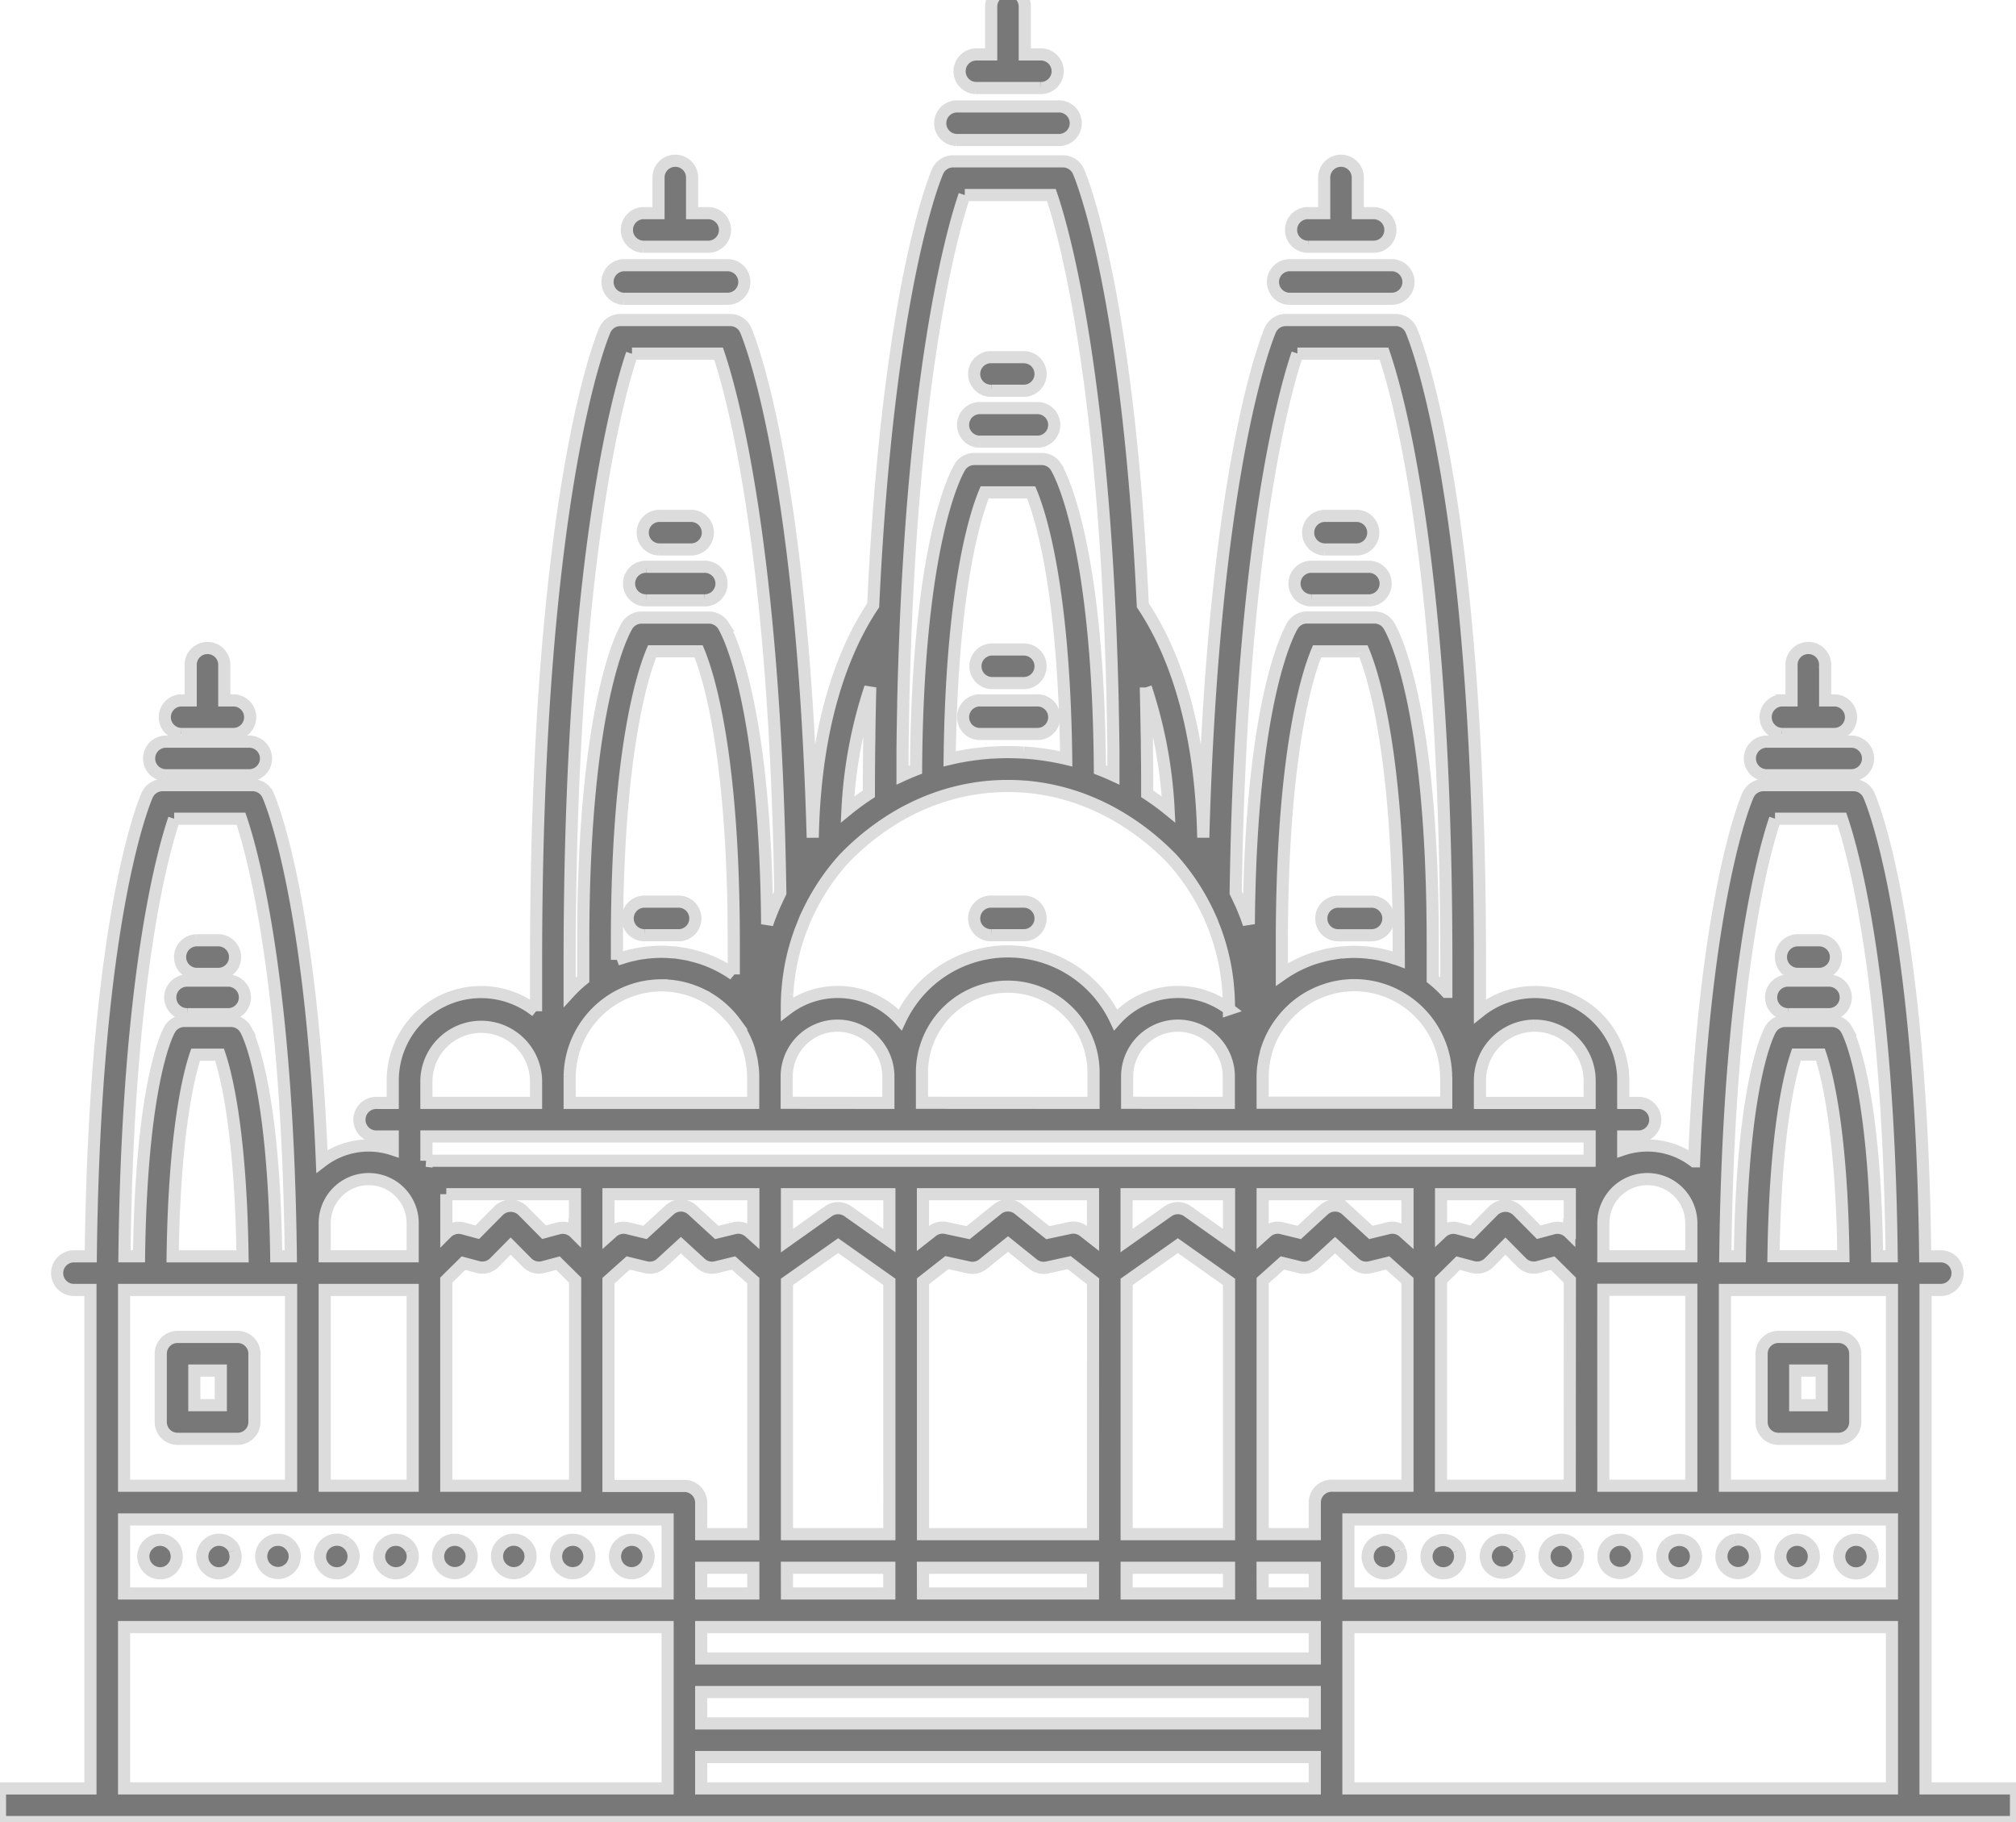 <svg xmlns="http://www.w3.org/2000/svg" xmlns:xlink="http://www.w3.org/1999/xlink" width="83" height="75" viewBox="0 0 83 75">
  <defs>
    <clipPath id="clip-path">
      <rect id="Rectangle_2336" data-name="Rectangle 2336" width="83" height="75" transform="translate(0 0.392)" fill="#787878" stroke="#dcdcdc" stroke-width="0.5"/>
    </clipPath>
  </defs>
  <g id="Group_2932" data-name="Group 2932" transform="translate(0 -0.392)">
    <g id="Group_2931" data-name="Group 2931" clip-path="url(#clip-path)">
      <path id="Path_2928" data-name="Path 2928" d="M83,107.659H79.276V87.14h.653a.692.692,0,0,0,0-1.383h-.666c-.162-14.03-2.233-18.79-2.323-18.988a.693.693,0,0,0-.631-.407H72.6a.693.693,0,0,0-.631.407c-.081.179-1.769,4.059-2.222,15.077a3.167,3.167,0,0,0-2.917-.49v-.531h.653a.692.692,0,0,0,0-1.383h-.653V78.52a3.636,3.636,0,0,0-5.9-2.851v-2c0-19.343-2.717-25.774-2.833-26.039a.691.691,0,0,0-.634-.414h-4.53a.692.692,0,0,0-.634.415c-.1.228-2.333,5.532-2.76,20.89-.1-4.914-1.368-7.888-2.489-9.562C46.441,45.93,44.5,41.323,44.4,41.1a.692.692,0,0,0-.634-.414h-4.53a.692.692,0,0,0-.634.414c-.1.223-2.043,4.83-2.652,17.86-1.121,1.673-2.392,4.647-2.489,9.562-.427-15.357-2.66-20.661-2.76-20.89a.692.692,0,0,0-.634-.415h-4.53a.691.691,0,0,0-.634.414c-.116.264-2.831,6.7-2.833,26.039v2a3.636,3.636,0,0,0-5.9,2.851v.921h-.653a.692.692,0,1,0,0,1.383h.653v.531a3.167,3.167,0,0,0-2.917.491c-.453-11.019-2.141-14.9-2.222-15.077a.693.693,0,0,0-.631-.407H6.69a.692.692,0,0,0-.63.407c-.089.2-2.161,4.959-2.323,18.988H3.071a.692.692,0,1,0,0,1.383h.653v20.519H0v1.383H83ZM5.108,87.14h6.877V95.2H5.108Zm2-1.383c.072-5.129.67-7.484.945-8.3h.986c.278.827.874,3.183.946,8.3Zm10.448-3.935v-1h47.89v1H17.555ZM25.4,73.553v-.8c.005-7.7,1.051-10.95,1.447-11.9h1.915c.4.962,1.442,4.209,1.448,11.9v1.4a5.134,5.134,0,0,0-1.432-.7l-.058-.016c-.065-.019-.131-.036-.2-.053-.037-.01-.074-.021-.112-.03s-.082-.02-.123-.028-.081-.012-.121-.02q-.132-.024-.265-.042c-.043-.006-.085-.014-.128-.018l-.066,0c-.156-.015-.313-.024-.471-.024s-.336.009-.5.025l-.04,0c-.037,0-.072.012-.109.017l-.013,0c-.11.014-.221.029-.33.05l-.08.016c-.03.006-.058.016-.088.023l-.015,0c-.1.023-.2.047-.3.076l-.119.037-.056.02-.012,0c-.06.02-.12.037-.179.059m16.739-8.525-.042,0c-.2-.011-.395-.018-.594-.018s-.4.007-.594.018l-.041,0a10.439,10.439,0,0,0-1.763.259c.085-7.033,1.061-10.054,1.441-10.968h1.915c.383.922,1.357,3.944,1.442,10.968a10.439,10.439,0,0,0-1.763-.259m-9.722,9.955c0-.069.01-.138.016-.207.007-.1.015-.192.026-.288s.021-.172.033-.258.021-.149.034-.223c.016-.1.032-.19.051-.284.012-.062.026-.123.04-.185.022-.1.044-.2.07-.3.012-.047.026-.094.039-.14.05-.185.107-.368.169-.548.024-.068.046-.137.071-.2s.059-.15.089-.225.067-.167.1-.25.061-.136.092-.2c.041-.088.084-.176.128-.263a9.133,9.133,0,0,1,1.367-2,10.433,10.433,0,0,1,2.076-1.674l0,0a9.4,9.4,0,0,1,1.822-.858q.333-.114.67-.2l.058-.014q.321-.081.646-.136l.063-.011q.338-.056.678-.085l.025,0a8.729,8.729,0,0,1,1.439,0l.023,0q.341.029.68.085l.061.011q.326.056.648.137l.057.014q.337.087.668.2a9.376,9.376,0,0,1,1.824.858l0,0A10.458,10.458,0,0,1,48.258,69.4a9.137,9.137,0,0,1,1.368,2c.044.087.087.175.128.263.031.067.062.135.092.2s.07.166.1.249.061.15.089.226.047.135.07.2c.062.181.119.364.169.55.013.047.027.093.039.14.025.1.047.2.07.3.013.062.027.123.04.185.019.094.035.189.051.285q.018.111.033.223c.012.086.024.172.033.259s.018.191.026.287c.005.069.012.138.016.207.009.169.015.338.015.508v.1a3.456,3.456,0,0,0-4.666.44,4.9,4.9,0,0,0-8.87,0,3.456,3.456,0,0,0-4.666-.44v-.1c0-.17.006-.34.015-.508m27.133,3.4v1.06H51.984V78.38c0-.128.007-.254.019-.379h0c0-.043.013-.084.019-.126.011-.083.021-.166.038-.248,0-.023.012-.045.017-.069.023-.1.047-.2.077-.3l0-.009a3.765,3.765,0,0,1,.533-1.062c.074-.1.153-.2.236-.3l.069-.076c.077-.083.157-.161.24-.237l.069-.063a3.791,3.791,0,0,1,.708-.483l.041-.02q.167-.085.342-.154l.091-.033c.1-.037.207-.069.313-.1l.109-.028c.105-.025.212-.043.319-.059.029,0,.058-.01.087-.013l.023,0a3.727,3.727,0,0,1,.427-.026c.117,0,.233.007.347.017l.089.01c.093.011.184.024.274.042l.066.013a3.8,3.8,0,0,1,3,3.657s0,.006,0,.009,0,.022,0,.034m-13.132,1.06V78.355a2.093,2.093,0,0,1,4.186,0v1.086Zm-8.447,0V78.13a3.532,3.532,0,0,1,7.063,0v1.311Zm-5.569,0V78.355a2.093,2.093,0,0,1,4.186,0v1.086Zm25.2-5.888c-.059-.022-.119-.039-.179-.059l-.012,0-.056-.02-.119-.037c-.1-.029-.2-.053-.3-.076l-.015,0c-.03-.007-.058-.016-.088-.023l-.08-.016c-.109-.021-.219-.036-.33-.05l-.013,0c-.037,0-.072-.013-.109-.017l-.04,0c-.166-.016-.334-.025-.5-.025s-.315.009-.471.024l-.066,0c-.043,0-.085.013-.128.018q-.133.017-.265.042c-.04.007-.081.011-.121.02s-.081.019-.122.028-.077.021-.116.031c-.064.016-.128.033-.192.051l-.06.016a5.135,5.135,0,0,0-1.432.7v-1.4c.006-7.7,1.051-10.95,1.447-11.9h1.915c.4.962,1.442,4.209,1.448,11.9ZM23.454,78.52v-.14c0-.013,0-.026,0-.039v0a3.8,3.8,0,0,1,3-3.657l.065-.012c.09-.018.182-.031.275-.042l.089-.01c.114-.01.23-.017.347-.017a3.727,3.727,0,0,1,.427.026l.023,0,.088.013c.107.016.214.034.319.059l.109.028q.159.042.313.1l.091.033q.175.068.342.153l.041.02a3.8,3.8,0,0,1,.707.482c.025.022.049.045.074.067q.121.109.233.23l.076.084q.117.134.222.279a3.763,3.763,0,0,1,.544,1.076l0,.007c.03.1.055.2.077.3.005.023.012.045.017.068.016.081.027.164.038.248.006.042.014.083.019.126h0c.012.125.019.251.019.379v1.06H23.454ZM77.893,95.2H71.016V87.14h6.877Zm-4.877-9.448c.072-5.129.67-7.484.946-8.3h.986c.278.827.875,3.183.946,8.3ZM18.373,95.2V86.738l.707-.7.6.16a.693.693,0,0,0,.671-.181l.674-.681.675.681a.692.692,0,0,0,.671.181l.6-.16.707.7V95.2ZM13.368,87.14h3.622V95.2H13.368ZM31.016,83.2v1.7l-.162-.145a.687.687,0,0,0-.626-.156l-.717.175-1.01-.926a.691.691,0,0,0-.935,0l-1.01.926L25.84,84.6a.688.688,0,0,0-.626.156l-.162.145V83.2Zm5.6,0v1.908l-1.709-1.207a.692.692,0,0,0-.8,0L32.4,85.112V83.2ZM45,83.2v1.822l-.383-.3a.693.693,0,0,0-.571-.132l-.907.194-1.207-.97a.692.692,0,0,0-.867,0l-1.207.97-.906-.194a.692.692,0,0,0-.571.132l-.383.3V83.2Zm5.6,0v1.908l-1.709-1.207a.692.692,0,0,0-.8,0l-1.709,1.207V83.2Zm7.347,0v1.7l-.162-.145a.687.687,0,0,0-.626-.156l-.717.175-1.01-.926a.692.692,0,0,0-.935,0l-1.009.926-.717-.175a.689.689,0,0,0-.625.156l-.162.145V83.2Zm8.063,3.935h3.622V95.2H66.011ZM64.627,95.2h-5.3V86.737l.707-.7.6.16a.693.693,0,0,0,.671-.181l.675-.681.674.681a.692.692,0,0,0,.671.181l.6-.16.707.7ZM46.385,98.577H50.6v1.059H46.385Zm-8.387,0h7v1.059H38Zm-5.6,0h4.216v1.059H32.4Zm-3.53,0h2.147v1.059H28.869ZM32.4,86.807l2.108-1.489,2.108,1.489V97.194H32.4ZM50.6,97.194H46.385V86.807l2.108-1.489L50.6,86.807Zm-5.6,0H38V86.785l.982-.769.911.2a.694.694,0,0,0,.578-.137l1.03-.828,1.031.828a.7.7,0,0,0,.578.137l.911-.2.981.769Zm6.982,1.383h2.147v1.059H51.984ZM54.823,95.2a.692.692,0,0,0-.692.692v1.3H51.984V86.757l.813-.727.722.176a.689.689,0,0,0,.632-.162l.814-.747.815.747a.689.689,0,0,0,.631.162l.722-.176.813.727V95.2ZM25.052,86.757l.813-.727.722.176a.689.689,0,0,0,.631-.162l.815-.747.815.747a.688.688,0,0,0,.631.162l.722-.176.813.727V97.194H28.869V95.9a.692.692,0,0,0-.692-.692H25.052Zm3.817,14.262H54.131v1.291H28.869Zm26.646-4.432H77.893v3.049H55.515ZM64.627,84.8l-.019-.019a.694.694,0,0,0-.665-.175l-.59.159-.883-.891a.712.712,0,0,0-.983,0l-.883.891-.59-.159a.7.7,0,0,0-.665.175l-.019.018V83.2h5.3V84.8ZM18.373,83.2h5.3V84.8l-.019-.019a.694.694,0,0,0-.665-.175l-.59.159-.883-.891a.712.712,0,0,0-.983,0l-.883.891-.59-.159a.7.7,0,0,0-.665.175l-.019.019V83.2ZM5.108,96.587H27.486v3.049H5.108Zm23.761,7.106H54.131v1.291H28.869Zm26.646-2.674H77.893v6.639H55.515ZM73.078,67.744H75.83c.476,1.4,1.918,6.571,2.051,18.012h-.6c-.095-7.027-1.135-9.11-1.256-9.331a.692.692,0,0,0-.605-.357H73.493a.692.692,0,0,0-.605.357c-.122.22-1.161,2.3-1.256,9.331h-.6c.133-11.444,1.576-16.612,2.051-18.012M69.633,84.389v1.367H66.011V84.389a1.811,1.811,0,0,1,3.622,0m-6.445-8.126a2.26,2.26,0,0,1,2.258,2.258v.921H60.93V78.52a2.26,2.26,0,0,1,2.257-2.258M53.415,48.6h3.567c.574,1.679,2.562,8.682,2.564,25.07v1.2a5.216,5.216,0,0,0-.56-.524v-1.6c-.007-10.012-1.739-12.85-1.813-12.965a.692.692,0,0,0-.584-.32H53.807a.692.692,0,0,0-.584.32c-.072.113-1.728,2.83-1.809,12.3-.033-.1-.067-.193-.1-.288-.017-.047-.037-.093-.055-.14-.043-.109-.086-.217-.132-.324-.031-.073-.065-.145-.1-.217s-.073-.159-.112-.237c-.014-.029-.027-.058-.041-.087.215-14.279,2.005-20.606,2.542-22.194M47.171,62.339a18.977,18.977,0,0,1,.94,5.023,10.523,10.523,0,0,0-.88-.643c0-.128,0-.253,0-.38q0-.784-.012-1.539c0-.177,0-.353-.007-.53-.01-.646-.022-1.279-.037-1.893,0-.012,0-.025,0-.037m-7.454-20.27h3.566c.472,1.392,1.9,6.42,2.4,17.258.023.517.044,1.043.062,1.574.005.154.011.31.016.467.017.536.033,1.076.045,1.623,0,.036,0,.072,0,.108.013.6.022,1.208.03,1.821,0,.136,0,.275,0,.413,0,.205,0,.413,0,.62q-.274-.126-.557-.236c-.064-9.6-1.738-12.346-1.81-12.46a.692.692,0,0,0-.584-.321H40.109a.692.692,0,0,0-.584.321c-.072.114-1.746,2.862-1.81,12.46q-.283.11-.557.236c0-.206,0-.415,0-.62,0-.138,0-.276,0-.413.007-.612.016-1.22.029-1.82,0-.039,0-.076,0-.115.012-.545.027-1.083.045-1.616.005-.158.01-.315.016-.471.019-.529.039-1.054.062-1.57.493-10.841,1.926-15.869,2.4-17.259M35.828,62.379c-.016.613-.028,1.245-.037,1.89q0,.265-.007.531-.009.755-.012,1.539c0,.128,0,.252,0,.381a10.55,10.55,0,0,0-.88.643,18.975,18.975,0,0,1,.94-5.023c0,.013,0,.027,0,.04M26.019,48.6h3.565c.538,1.59,2.327,7.917,2.542,22.194-.014.029-.027.058-.041.087-.039.079-.075.158-.112.237s-.067.144-.1.217c-.046.107-.089.215-.132.323-.019.047-.038.094-.056.141-.036.095-.069.191-.1.287-.082-9.469-1.737-12.186-1.809-12.3a.692.692,0,0,0-.584-.32H26.41a.692.692,0,0,0-.584.32c-.073.116-1.806,2.953-1.813,12.966v1.6a5.216,5.216,0,0,0-.56.524v-1.2c0-16.321,1.993-23.378,2.566-25.07M17.555,78.52a2.258,2.258,0,0,1,4.515,0v.921H17.555Zm-4.187,5.869a1.811,1.811,0,1,1,3.622,0v1.367H13.368ZM7.17,67.744H9.922c.476,1.4,1.918,6.571,2.051,18.012h-.6c-.094-7.027-1.134-9.11-1.256-9.331a.691.691,0,0,0-.605-.357H7.585a.692.692,0,0,0-.605.357c-.122.22-1.161,2.3-1.256,9.331h-.6C5.252,74.312,6.695,69.144,7.17,67.744M5.108,101.019H27.486v6.64H5.108Zm23.761,5.349H54.131v1.291H28.869Z" transform="translate(0 -33.651)" fill="#787878" stroke="#dcdcdc" stroke-width="0.5"/>
      <path id="Path_2929" data-name="Path 2929" d="M224.407,29h4.249a.692.692,0,0,0,0-1.383h-4.249a.692.692,0,0,0,0,1.383" transform="translate(-185.031 -22.845)" fill="#787878" stroke="#dcdcdc" stroke-width="0.5"/>
      <path id="Path_2930" data-name="Path 2930" d="M229.018,4.016h2.654a.692.692,0,1,0,0-1.383h-.636V.692a.692.692,0,1,0-1.383,0V2.633h-.635a.692.692,0,0,0,0,1.383" transform="translate(-188.845)" fill="#787878" stroke="#dcdcdc" stroke-width="0.5"/>
      <path id="Path_2931" data-name="Path 2931" d="M229.84,100.793h2.369a.692.692,0,1,0,0-1.383H229.84a.692.692,0,0,0,0,1.383" transform="translate(-189.524 -82.22)" fill="#787878" stroke="#dcdcdc" stroke-width="0.5"/>
      <path id="Path_2932" data-name="Path 2932" d="M232.788,88.674h1.35a.692.692,0,0,0,0-1.383h-1.35a.692.692,0,1,0,0,1.383" transform="translate(-191.963 -72.197)" fill="#787878" stroke="#dcdcdc" stroke-width="0.5"/>
      <path id="Path_2933" data-name="Path 2933" d="M229.84,168.992a.692.692,0,0,0,0,1.383h2.369a.692.692,0,1,0,0-1.383Z" transform="translate(-189.524 -139.77)" fill="#787878" stroke="#dcdcdc" stroke-width="0.5"/>
      <path id="Path_2934" data-name="Path 2934" d="M232.788,156.873a.692.692,0,0,0,0,1.383h1.35a.692.692,0,0,0,0-1.383Z" transform="translate(-191.963 -129.747)" fill="#787878" stroke="#dcdcdc" stroke-width="0.5"/>
      <path id="Path_2935" data-name="Path 2935" d="M232.788,218.285h1.35a.692.692,0,0,0,0-1.383h-1.35a.692.692,0,1,0,0,1.383" transform="translate(-191.963 -179.396)" fill="#787878" stroke="#dcdcdc" stroke-width="0.5"/>
      <path id="Path_2936" data-name="Path 2936" d="M150.29,218.285h1.35a.692.692,0,1,0,0-1.383h-1.35a.692.692,0,1,0,0,1.383" transform="translate(-123.73 -179.396)" fill="#787878" stroke="#dcdcdc" stroke-width="0.5"/>
      <path id="Path_2937" data-name="Path 2937" d="M314.594,217.594a.692.692,0,0,0,.692.692h1.351a.692.692,0,1,0,0-1.383h-1.351a.692.692,0,0,0-.692.692" transform="translate(-260.195 -179.396)" fill="#787878" stroke="#dcdcdc" stroke-width="0.5"/>
      <path id="Path_2938" data-name="Path 2938" d="M303.626,66.78h4.248a.692.692,0,0,0,0-1.383h-4.248a.692.692,0,0,0,0,1.383" transform="translate(-250.552 -54.089)" fill="#787878" stroke="#dcdcdc" stroke-width="0.5"/>
      <path id="Path_2939" data-name="Path 2939" d="M308.235,44.2h2.655a.692.692,0,1,0,0-1.383h-.625V41.378a.692.692,0,1,0-1.383,0v1.438h-.646a.692.692,0,1,0,0,1.383" transform="translate(-254.364 -33.651)" fill="#787878" stroke="#dcdcdc" stroke-width="0.5"/>
      <path id="Path_2940" data-name="Path 2940" d="M309.059,138.569h2.369a.692.692,0,0,0,0-1.383h-2.369a.692.692,0,1,0,0,1.383" transform="translate(-255.045 -113.464)" fill="#787878" stroke="#dcdcdc" stroke-width="0.5"/>
      <path id="Path_2941" data-name="Path 2941" d="M312.006,126.449h1.35a.692.692,0,0,0,0-1.383h-1.35a.692.692,0,0,0,0,1.383" transform="translate(-257.483 -103.44)" fill="#787878" stroke="#dcdcdc" stroke-width="0.5"/>
      <path id="Path_2942" data-name="Path 2942" d="M417.2,180.2h3.481a.692.692,0,1,0,0-1.383H417.2a.692.692,0,0,0,0,1.383" transform="translate(-344.49 -147.896)" fill="#787878" stroke="#dcdcdc" stroke-width="0.5"/>
      <path id="Path_2943" data-name="Path 2943" d="M420.981,160.19h2.175a.692.692,0,0,0,0-1.383h-.4v-1.438a.692.692,0,1,0-1.383,0v1.438h-.4a.692.692,0,0,0,0,1.383" transform="translate(-347.614 -129.585)" fill="#787878" stroke="#dcdcdc" stroke-width="0.5"/>
      <path id="Path_2944" data-name="Path 2944" d="M422.54,237.088h1.636a.692.692,0,1,0,0-1.383H422.54a.692.692,0,1,0,0,1.383" transform="translate(-348.903 -194.948)" fill="#787878" stroke="#dcdcdc" stroke-width="0.5"/>
      <path id="Path_2945" data-name="Path 2945" d="M424.575,227.485h.933a.692.692,0,0,0,0-1.383h-.933a.692.692,0,0,0,0,1.383" transform="translate(-350.587 -187.005)" fill="#787878" stroke="#dcdcdc" stroke-width="0.5"/>
      <path id="Path_2946" data-name="Path 2946" d="M145.188,66.78h4.249a.692.692,0,1,0,0-1.383h-4.249a.692.692,0,0,0,0,1.383" transform="translate(-119.51 -54.089)" fill="#787878" stroke="#dcdcdc" stroke-width="0.5"/>
      <path id="Path_2947" data-name="Path 2947" d="M149.8,44.2h2.654a.692.692,0,1,0,0-1.383h-.636V41.378a.692.692,0,1,0-1.383,0v1.438H149.8a.692.692,0,0,0,0,1.383" transform="translate(-123.324 -33.651)" fill="#787878" stroke="#dcdcdc" stroke-width="0.5"/>
      <path id="Path_2948" data-name="Path 2948" d="M150.622,138.569h2.37a.692.692,0,1,0,0-1.383h-2.37a.692.692,0,1,0,0,1.383" transform="translate(-124.005 -113.464)" fill="#787878" stroke="#dcdcdc" stroke-width="0.5"/>
      <path id="Path_2949" data-name="Path 2949" d="M153.569,126.449h1.35a.692.692,0,0,0,0-1.383h-1.35a.692.692,0,0,0,0,1.383" transform="translate(-126.442 -103.44)" fill="#787878" stroke="#dcdcdc" stroke-width="0.5"/>
      <path id="Path_2950" data-name="Path 2950" d="M36.047,180.2h3.481a.692.692,0,0,0,0-1.383H36.047a.692.692,0,0,0,0,1.383" transform="translate(-29.242 -147.896)" fill="#787878" stroke="#dcdcdc" stroke-width="0.5"/>
      <path id="Path_2951" data-name="Path 2951" d="M39.825,160.19H42a.692.692,0,0,0,0-1.383h-.4v-1.438a.692.692,0,1,0-1.383,0v1.438h-.4a.692.692,0,0,0,0,1.383" transform="translate(-32.366 -129.585)" fill="#787878" stroke="#dcdcdc" stroke-width="0.5"/>
      <path id="Path_2952" data-name="Path 2952" d="M41.381,237.088h1.637a.692.692,0,1,0,0-1.383H41.381a.692.692,0,1,0,0,1.383" transform="translate(-33.653 -194.948)" fill="#787878" stroke="#dcdcdc" stroke-width="0.5"/>
      <path id="Path_2953" data-name="Path 2953" d="M43.419,227.485h.932a.692.692,0,0,0,0-1.383h-.932a.692.692,0,0,0,0,1.383" transform="translate(-35.339 -187.005)" fill="#787878" stroke="#dcdcdc" stroke-width="0.5"/>
      <path id="Path_2954" data-name="Path 2954" d="M420.12,324.719h2.473a.692.692,0,0,0,.692-.692v-2.81a.692.692,0,0,0-.692-.692H420.12a.692.692,0,0,0-.692.692v2.81a.692.692,0,0,0,.692.692m.692-2.81h1.09v1.427h-1.09Z" transform="translate(-346.902 -265.101)" fill="#787878" stroke="#dcdcdc" stroke-width="0.5"/>
      <path id="Path_2955" data-name="Path 2955" d="M41.436,320.525H38.963a.692.692,0,0,0-.692.692v2.81a.692.692,0,0,0,.692.692h2.473a.692.692,0,0,0,.692-.692v-2.81a.692.692,0,0,0-.692-.692m-.692,2.81h-1.09v-1.427h1.09Z" transform="translate(-31.653 -265.101)" fill="#787878" stroke="#dcdcdc" stroke-width="0.5"/>
      <path id="Path_2956" data-name="Path 2956" d="M35.43,369.22a.53.53,0,0,0-.066-.121.492.492,0,0,0-.086-.1.69.69,0,0,0-.622-.19.773.773,0,0,0-.128.038.673.673,0,0,0-.121.066.5.5,0,0,0-.1.086.5.5,0,0,0-.086.1.683.683,0,0,0-.066.121.782.782,0,0,0-.038.128.606.606,0,0,0-.014.135.7.7,0,0,0,.692.692.568.568,0,0,0,.135-.014.608.608,0,0,0,.131-.038.68.68,0,0,0,.118-.066.5.5,0,0,0,.1-.086.68.68,0,0,0,.2-.488.6.6,0,0,0-.014-.135.765.765,0,0,0-.038-.128" transform="translate(-28.202 -305.022)" fill="#787878" stroke="#dcdcdc" stroke-width="0.5"/>
      <path id="Path_2957" data-name="Path 2957" d="M49.466,369.214a.694.694,0,0,0-.062-.121.651.651,0,0,0-.086-.1.682.682,0,0,0-.623-.19.559.559,0,0,0-.131.038.781.781,0,0,0-.117.066.5.5,0,0,0-.1.086.508.508,0,0,0-.086.1.529.529,0,0,0-.066.121.545.545,0,0,0-.038.128.6.6,0,0,0-.014.135.674.674,0,0,0,.2.488.5.5,0,0,0,.1.086.563.563,0,0,0,.117.066.582.582,0,0,0,.128.038.615.615,0,0,0,.138.014.687.687,0,0,0,.488-.2.675.675,0,0,0,.2-.488.915.915,0,0,0-.014-.135.791.791,0,0,0-.042-.128" transform="translate(-39.814 -305.016)" fill="#787878" stroke="#dcdcdc" stroke-width="0.5"/>
      <path id="Path_2958" data-name="Path 2958" d="M63.505,369.221a.671.671,0,0,0-.062-.121.651.651,0,0,0-.086-.1.5.5,0,0,0-.1-.086.594.594,0,0,0-.121-.066.524.524,0,0,0-.128-.038.709.709,0,0,0-.27,0,.6.6,0,0,0-.249.1.521.521,0,0,0-.108.086.907.907,0,0,0-.086.1.671.671,0,0,0-.062.121.554.554,0,0,0-.038.128.6.6,0,0,0-.014.135.864.864,0,0,0,.011.135.825.825,0,0,0,.042.131.764.764,0,0,0,.062.118.651.651,0,0,0,.086.1.694.694,0,0,0,.491.2.59.59,0,0,0,.135-.014.524.524,0,0,0,.128-.038.492.492,0,0,0,.118-.066.527.527,0,0,0,.107-.086.675.675,0,0,0,.2-.488.87.87,0,0,0-.014-.135.729.729,0,0,0-.042-.128" transform="translate(-51.426 -305.023)" fill="#787878" stroke="#dcdcdc" stroke-width="0.5"/>
      <path id="Path_2959" data-name="Path 2959" d="M77.276,368.908a.8.8,0,0,0-.121-.066.892.892,0,0,0-.128-.038.708.708,0,0,0-.626.187.82.82,0,0,0-.086.107.69.69,0,0,0-.062.121.79.79,0,0,0-.042.128.914.914,0,0,0-.014.135.681.681,0,0,0,.2.488.7.7,0,0,0,.225.152.687.687,0,0,0,.266.052.585.585,0,0,0,.135-.014.531.531,0,0,0,.128-.038.483.483,0,0,0,.117-.066.529.529,0,0,0,.108-.086.651.651,0,0,0,.086-.1.8.8,0,0,0,.062-.118.822.822,0,0,0,.041-.131.914.914,0,0,0,.014-.135.71.71,0,0,0-.2-.491.835.835,0,0,0-.1-.083" transform="translate(-63.021 -305.021)" fill="#787878" stroke="#dcdcdc" stroke-width="0.5"/>
      <path id="Path_2960" data-name="Path 2960" d="M91.569,369.221a.683.683,0,0,0-.062-.121.907.907,0,0,0-.086-.1.643.643,0,0,0-.107-.086.565.565,0,0,0-.118-.066.551.551,0,0,0-.131-.038.708.708,0,0,0-.27,0,.579.579,0,0,0-.128.038.594.594,0,0,0-.121.066.513.513,0,0,0-.1.086.651.651,0,0,0-.086.1.671.671,0,0,0-.062.121.79.79,0,0,0-.042.128.87.87,0,0,0-.014.135.682.682,0,0,0,.052.266.652.652,0,0,0,.152.221.52.52,0,0,0,.108.086.483.483,0,0,0,.117.066.526.526,0,0,0,.128.038.586.586,0,0,0,.135.014.685.685,0,0,0,.266-.052.7.7,0,0,0,.225-.152.641.641,0,0,0,.149-.221.705.705,0,0,0,.055-.266.87.87,0,0,0-.014-.135.743.743,0,0,0-.041-.128" transform="translate(-74.634 -305.023)" fill="#787878" stroke="#dcdcdc" stroke-width="0.5"/>
      <path id="Path_2961" data-name="Path 2961" d="M105.609,369.221a.524.524,0,0,0-.066-.121.6.6,0,0,0-.083-.1.651.651,0,0,0-.107-.086.791.791,0,0,0-.118-.066.8.8,0,0,0-.131-.038.709.709,0,0,0-.27,0,.77.77,0,0,0-.128.038.807.807,0,0,0-.121.066.5.5,0,0,0-.1.086.487.487,0,0,0-.086.1.673.673,0,0,0-.062.121.809.809,0,0,0-.041.128.914.914,0,0,0-.014.135.868.868,0,0,0,.014.135.836.836,0,0,0,.038.131.566.566,0,0,0,.066.118.487.487,0,0,0,.086.1.68.68,0,0,0,.487.2.615.615,0,0,0,.139-.014.579.579,0,0,0,.128-.038.567.567,0,0,0,.118-.066.649.649,0,0,0,.107-.086.89.89,0,0,0,.086-.1.814.814,0,0,0,.062-.118.77.77,0,0,0,.052-.266.6.6,0,0,0-.014-.135.782.782,0,0,0-.038-.128" transform="translate(-86.246 -305.023)" fill="#787878" stroke="#dcdcdc" stroke-width="0.5"/>
      <path id="Path_2962" data-name="Path 2962" d="M119.649,369.217a.572.572,0,0,0-.066-.118.749.749,0,0,0-.19-.19.756.756,0,0,0-.118-.066.916.916,0,0,0-.131-.038.714.714,0,0,0-.27,0,.752.752,0,0,0-.128.038.657.657,0,0,0-.121.066.507.507,0,0,0-.1.086.513.513,0,0,0-.086.1.571.571,0,0,0-.065.118.619.619,0,0,0-.038.131.594.594,0,0,0-.014.135.7.7,0,0,0,.052.266.686.686,0,0,0,.152.221.685.685,0,0,0,.225.152.476.476,0,0,0,.128.038.664.664,0,0,0,.27,0,.48.48,0,0,0,.128-.038.572.572,0,0,0,.121-.066.5.5,0,0,0,.1-.086.684.684,0,0,0,.152-.221.7.7,0,0,0,.052-.266.584.584,0,0,0-.014-.135.628.628,0,0,0-.038-.131" transform="translate(-97.859 -305.022)" fill="#787878" stroke="#dcdcdc" stroke-width="0.5"/>
      <path id="Path_2963" data-name="Path 2963" d="M133.685,369.221a.7.7,0,0,0-.062-.121.633.633,0,0,0-.086-.1.5.5,0,0,0-.1-.086.825.825,0,0,0-.121-.066.767.767,0,0,0-.128-.038.709.709,0,0,0-.27,0,.808.808,0,0,0-.131.038.764.764,0,0,0-.117.066.637.637,0,0,0-.107.086.874.874,0,0,0-.086.1.683.683,0,0,0-.062.121.563.563,0,0,0-.038.128.664.664,0,0,0,0,.27.589.589,0,0,0,.038.131.78.78,0,0,0,.062.118.633.633,0,0,0,.086.1.884.884,0,0,0,.107.09.731.731,0,0,0,.117.062.58.58,0,0,0,.128.038.612.612,0,0,0,.138.014.587.587,0,0,0,.135-.014.531.531,0,0,0,.128-.038.789.789,0,0,0,.121-.062.646.646,0,0,0,.1-.09.675.675,0,0,0,.2-.488.869.869,0,0,0-.014-.135.756.756,0,0,0-.041-.128" transform="translate(-109.47 -305.023)" fill="#787878" stroke="#dcdcdc" stroke-width="0.5"/>
      <path id="Path_2964" data-name="Path 2964" d="M147.726,369.216a.809.809,0,0,0-.062-.118.649.649,0,0,0-.086-.1.5.5,0,0,0-.1-.086.8.8,0,0,0-.121-.066.768.768,0,0,0-.128-.038.7.7,0,0,0-.626.19.905.905,0,0,0-.086.1.81.81,0,0,0-.062.118.628.628,0,0,0-.038.131.594.594,0,0,0-.014.135.7.7,0,0,0,.052.266.641.641,0,0,0,.149.221.7.7,0,0,0,.225.152.7.7,0,0,0,.958-.64.912.912,0,0,0-.014-.135.963.963,0,0,0-.042-.131" transform="translate(-121.083 -305.021)" fill="#787878" stroke="#dcdcdc" stroke-width="0.5"/>
      <path id="Path_2965" data-name="Path 2965" d="M326.947,369.216a.811.811,0,0,0-.062-.118.613.613,0,0,0-.086-.1.692.692,0,0,0-.622-.19.807.807,0,0,0-.131.038.753.753,0,0,0-.117.066.524.524,0,0,0-.108.086.692.692,0,0,0-.2.488.7.7,0,0,0,.052.266.645.645,0,0,0,.149.221.518.518,0,0,0,.108.086.547.547,0,0,0,.117.066.572.572,0,0,0,.128.038.594.594,0,0,0,.138.014.686.686,0,0,0,.487-.2.639.639,0,0,0,.149-.221.691.691,0,0,0,.052-.266.906.906,0,0,0-.01-.135.822.822,0,0,0-.041-.131" transform="translate(-269.314 -305.021)" fill="#787878" stroke="#dcdcdc" stroke-width="0.5"/>
      <path id="Path_2966" data-name="Path 2966" d="M340.97,369.262a.669.669,0,0,0-.062-.121.907.907,0,0,0-.086-.1.713.713,0,0,0-.979,0,.651.651,0,0,0-.086.1.673.673,0,0,0-.062.121.745.745,0,0,0-.042.128.871.871,0,0,0-.014.135.829.829,0,0,0,.014.135.777.777,0,0,0,.042.131.639.639,0,0,0,.149.221.692.692,0,0,0,.754.152.7.7,0,0,0,.225-.152.691.691,0,0,0,.2-.488.6.6,0,0,0-.014-.135.555.555,0,0,0-.038-.128" transform="translate(-280.91 -305.063)" fill="#787878" stroke="#dcdcdc" stroke-width="0.5"/>
      <path id="Path_2967" data-name="Path 2967" d="M355.01,369.221a.53.53,0,0,0-.066-.121.509.509,0,0,0-.086-.1.5.5,0,0,0-.1-.086.779.779,0,0,0-.117-.066.8.8,0,0,0-.131-.038.709.709,0,0,0-.27,0,.767.767,0,0,0-.128.038.807.807,0,0,0-.121.066.51.51,0,0,0-.1.086.7.7,0,0,0-.2.488.692.692,0,0,0,1.383,0,.6.6,0,0,0-.014-.135.538.538,0,0,0-.038-.128" transform="translate(-292.521 -305.023)" fill="#787878" stroke="#dcdcdc" stroke-width="0.5"/>
      <path id="Path_2968" data-name="Path 2968" d="M369.05,369.21a.812.812,0,0,0-.066-.118.64.64,0,0,0-.086-.1.508.508,0,0,0-.1-.086.78.78,0,0,0-.121-.066.522.522,0,0,0-.128-.038.681.681,0,0,0-.622.19.65.65,0,0,0-.086.1.813.813,0,0,0-.066.118.9.9,0,0,0-.038.131.586.586,0,0,0-.014.135.68.68,0,0,0,.2.488.661.661,0,0,0,.225.152.683.683,0,0,0,.263.052.7.7,0,0,0,.692-.692.616.616,0,0,0-.014-.135.971.971,0,0,0-.038-.131" transform="translate(-304.134 -305.015)" fill="#787878" stroke="#dcdcdc" stroke-width="0.5"/>
      <path id="Path_2969" data-name="Path 2969" d="M383.085,369.21a.555.555,0,0,0-.062-.118.508.508,0,0,0-.086-.1.681.681,0,0,0-.622-.19.6.6,0,0,0-.249.1.636.636,0,0,0-.108.086.905.905,0,0,0-.086.1.775.775,0,0,0-.062.118.639.639,0,0,0-.038.131.594.594,0,0,0-.014.135.754.754,0,0,0,.052.266.774.774,0,0,0,.062.118.889.889,0,0,0,.086.1.688.688,0,0,0,.491.2.68.68,0,0,0,.488-.2.5.5,0,0,0,.086-.1.578.578,0,0,0,.066-.118.778.778,0,0,0,.038-.131.828.828,0,0,0,.014-.135.672.672,0,0,0-.055-.266" transform="translate(-315.745 -305.015)" fill="#787878" stroke="#dcdcdc" stroke-width="0.5"/>
      <path id="Path_2970" data-name="Path 2970" d="M396,369.029a.7.7,0,0,0-.149.757.677.677,0,0,0,.149.221.689.689,0,0,0,.979,0,.6.6,0,0,0,.149-.221.694.694,0,0,0,.055-.266.71.71,0,0,0-.2-.491.72.72,0,0,0-.979,0" transform="translate(-327.359 -305.059)" fill="#787878" stroke="#dcdcdc" stroke-width="0.5"/>
      <path id="Path_2971" data-name="Path 2971" d="M410.392,368.8a.874.874,0,0,0-.128.038.79.79,0,0,0-.121.066.5.5,0,0,0-.1.086.691.691,0,0,0-.2.488.86.86,0,0,0,.01.135.841.841,0,0,0,.042.131.745.745,0,0,0,.062.118.64.64,0,0,0,.086.1.7.7,0,0,0,.225.152.692.692,0,0,0,.754-.152.633.633,0,0,0,.086-.1.761.761,0,0,0,.062-.118.822.822,0,0,0,.042-.131.863.863,0,0,0,.01-.135.69.69,0,0,0-.826-.678" transform="translate(-338.97 -305.021)" fill="#787878" stroke="#dcdcdc" stroke-width="0.5"/>
      <path id="Path_2972" data-name="Path 2972" d="M425.189,369.21a.8.8,0,0,0-.063-.118.838.838,0,0,0-.086-.1.687.687,0,0,0-.626-.19.573.573,0,0,0-.128.038.776.776,0,0,0-.121.066.494.494,0,0,0-.1.086.613.613,0,0,0-.086.1.777.777,0,0,0-.062.118.96.96,0,0,0-.041.131.893.893,0,0,0-.014.135.7.7,0,0,0,.2.488.7.7,0,0,0,.225.152.683.683,0,0,0,.263.052.6.6,0,0,0,.138-.014.571.571,0,0,0,.128-.038.552.552,0,0,0,.118-.066.616.616,0,0,0,.107-.086.641.641,0,0,0,.149-.221.694.694,0,0,0,.052-.266.594.594,0,0,0-.014-.135.627.627,0,0,0-.038-.131" transform="translate(-350.565 -305.015)" fill="#787878" stroke="#dcdcdc" stroke-width="0.5"/>
      <path id="Path_2973" data-name="Path 2973" d="M439.229,369.217a.581.581,0,0,0-.066-.118.508.508,0,0,0-.086-.1.5.5,0,0,0-.1-.086.763.763,0,0,0-.118-.066.8.8,0,0,0-.132-.038.714.714,0,0,0-.27,0,.759.759,0,0,0-.128.038.8.8,0,0,0-.121.066.749.749,0,0,0-.19.19.828.828,0,0,0-.066.118.626.626,0,0,0-.038.131.584.584,0,0,0-.014.135.764.764,0,0,0,.052.266.578.578,0,0,0,.066.118.749.749,0,0,0,.19.19.577.577,0,0,0,.121.066.479.479,0,0,0,.128.038.586.586,0,0,0,.135.014.7.7,0,0,0,.266-.052.653.653,0,0,0,.221-.152.674.674,0,0,0,.2-.488.594.594,0,0,0-.014-.135.984.984,0,0,0-.038-.131" transform="translate(-362.178 -305.022)" fill="#787878" stroke="#dcdcdc" stroke-width="0.5"/>
    </g>
  </g>
</svg>

